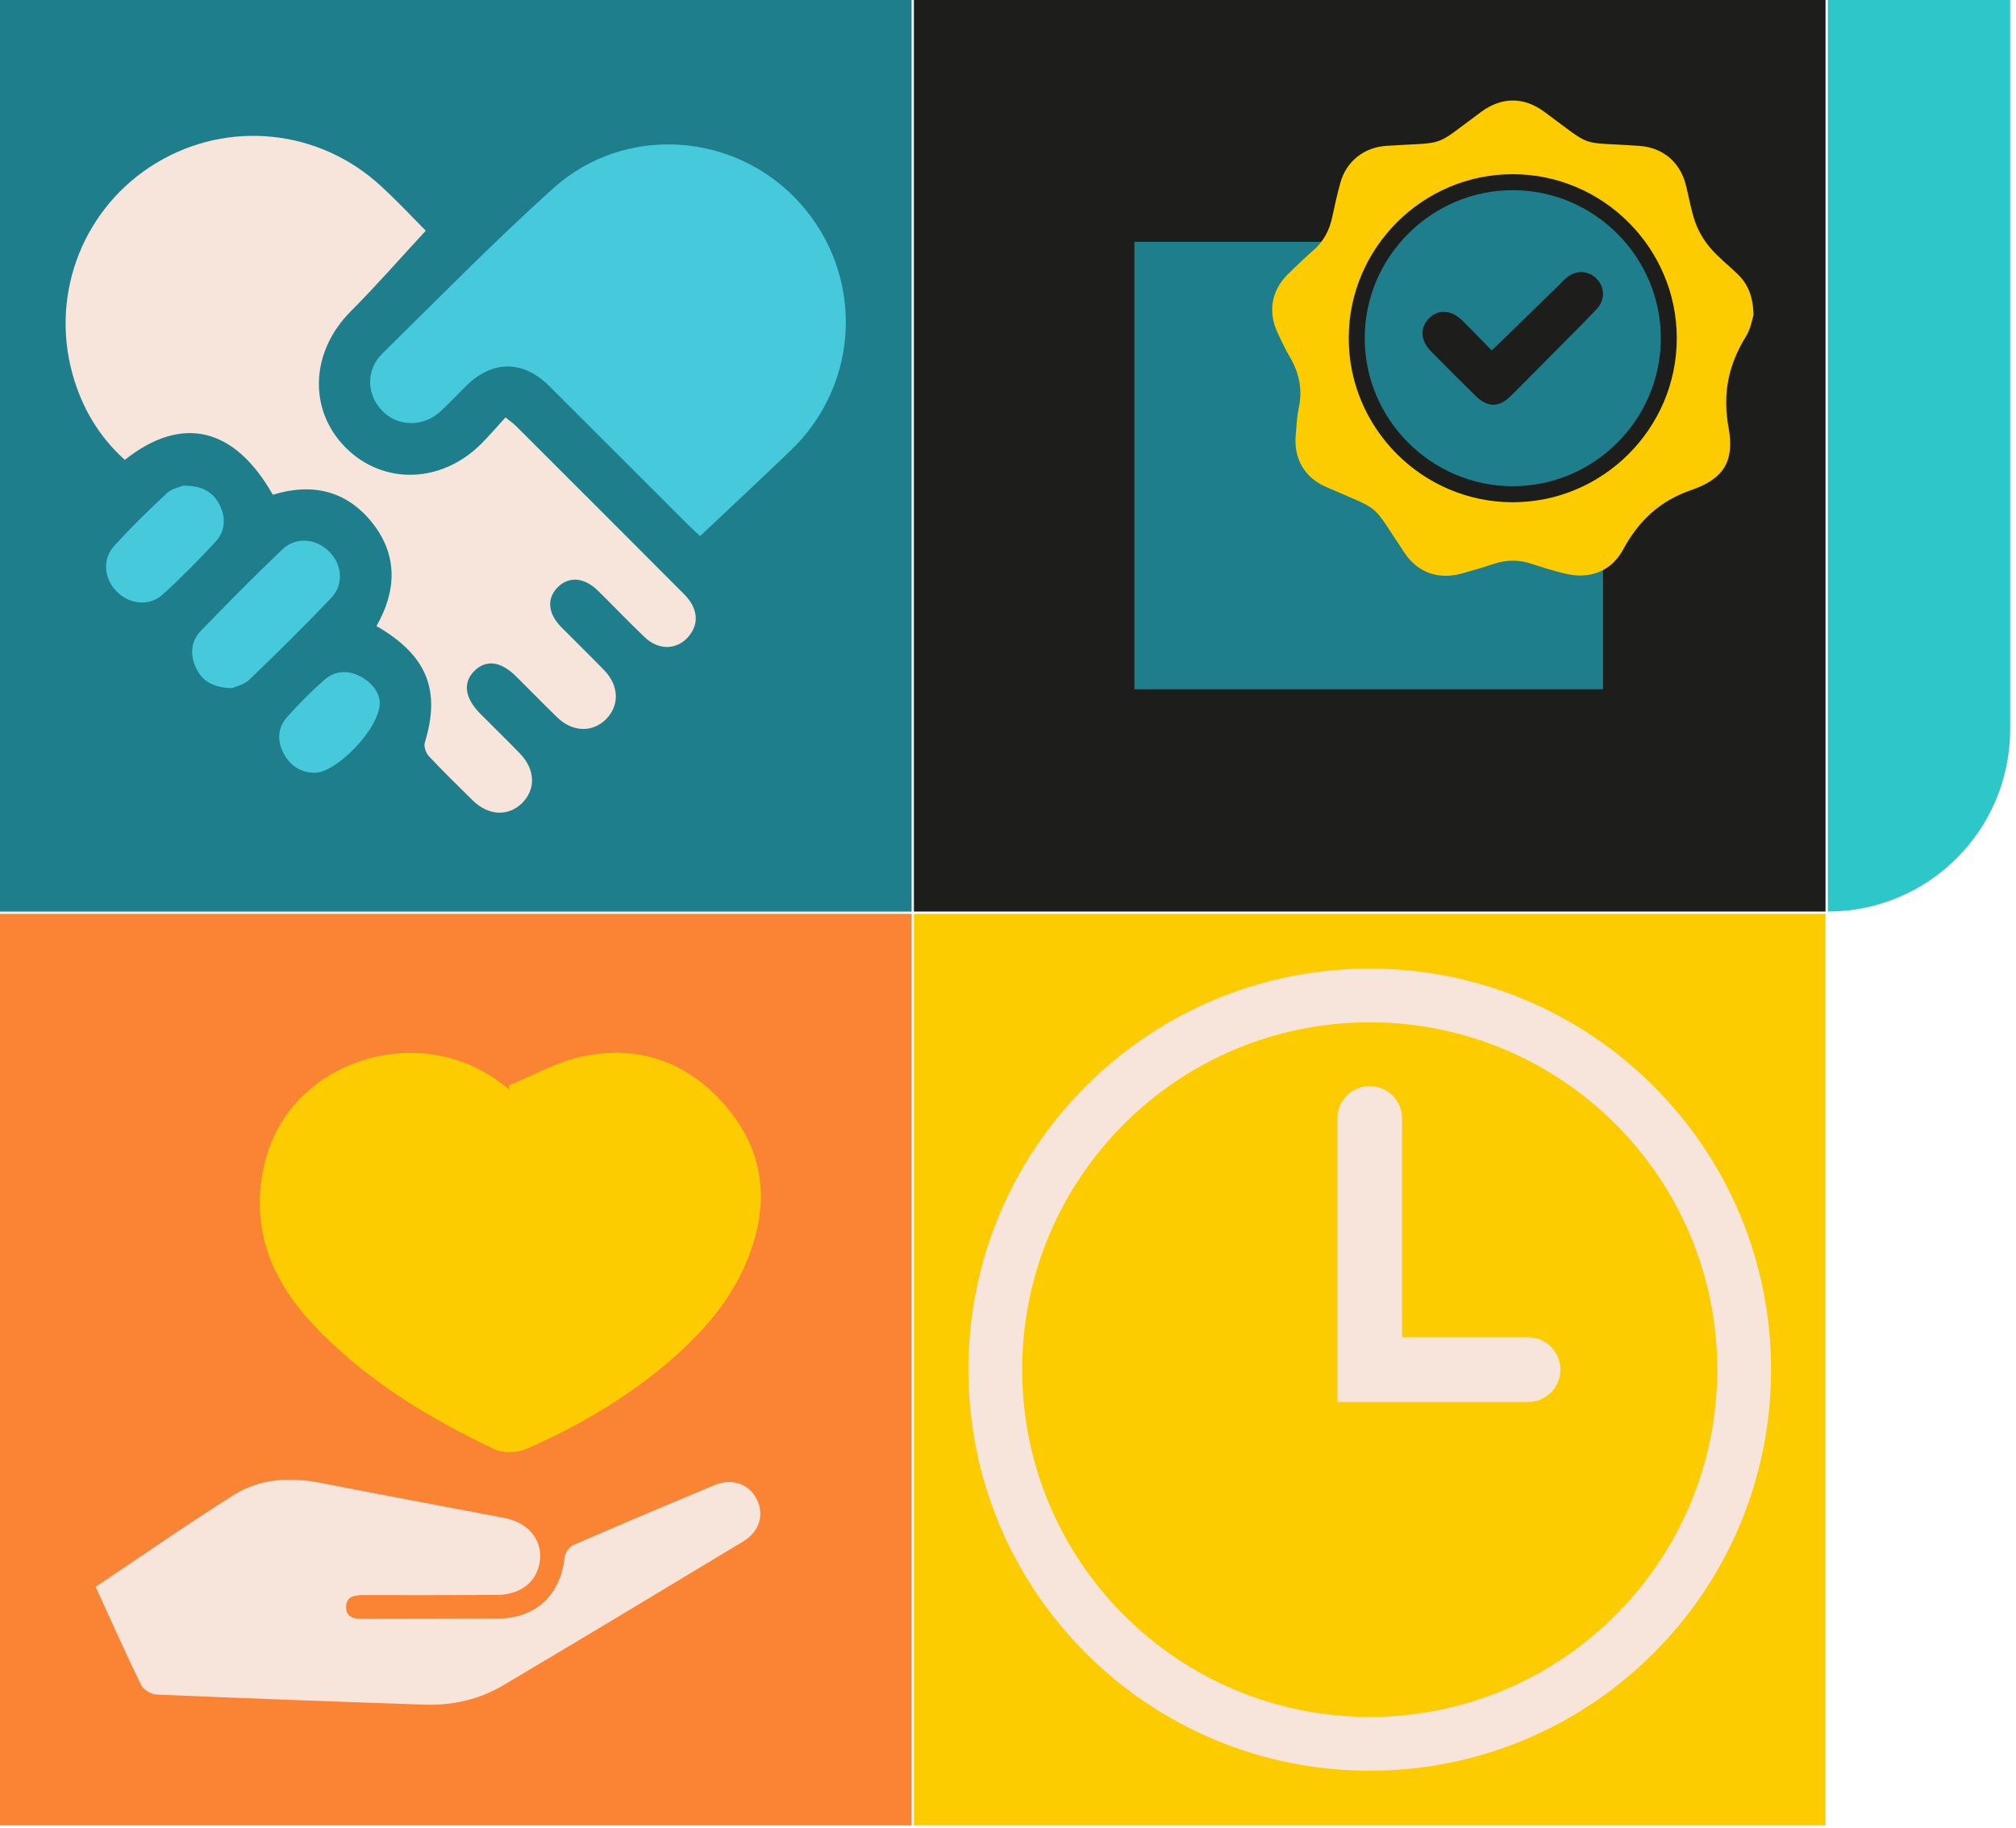 <svg width="225" height="204" viewBox="0 0 225 204" fill="none" xmlns="http://www.w3.org/2000/svg">
<path d="M101.742 0H0V101.747H101.742V0Z" fill="#1E7E8B"/>
<path d="M47.517 25.751C44.676 28.823 41.993 31.895 39.121 34.777C34.67 39.249 34.367 45.711 38.562 49.943C42.742 54.158 49.266 53.989 53.717 49.527C54.635 48.609 55.477 47.614 56.42 46.583C56.948 47.019 57.312 47.27 57.615 47.573C63.867 53.82 70.119 60.061 76.355 66.323C77.899 67.872 78.058 69.601 76.868 71.021C75.581 72.56 73.514 72.626 71.929 71.103C70.17 69.416 68.488 67.657 66.754 65.949C65.231 64.441 63.508 64.293 62.267 65.523C61 66.78 61.128 68.452 62.641 69.996C64.231 71.611 65.862 73.186 67.436 74.811C69.093 76.519 69.16 78.74 67.647 80.263C66.134 81.786 63.903 81.73 62.195 80.073C60.651 78.576 59.149 77.032 57.62 75.514C55.877 73.78 54.22 73.58 52.902 74.929C51.635 76.227 51.886 77.935 53.605 79.663C55.082 81.15 56.584 82.612 58.041 84.115C59.764 85.889 59.82 88.151 58.22 89.684C56.682 91.151 54.497 91.038 52.774 89.351C51.112 87.725 49.456 86.099 47.871 84.407C47.537 84.048 47.276 83.314 47.409 82.884C49.214 77.027 47.655 73.129 42.019 69.877C44.245 65.98 44.435 62.015 41.568 58.379C38.685 54.733 34.824 53.876 30.449 55.22C26.172 47.681 20.32 46.265 13.93 51.327C11.011 48.701 9.103 45.445 8.073 41.68C5.585 32.572 9.421 23.022 17.458 18.181C25.5 13.334 35.7 14.396 42.609 20.853C44.435 22.535 46.132 24.356 47.517 25.751Z" fill="#F7E4DB"/>
<path d="M78.13 59.841C77.581 59.318 77.124 58.902 76.688 58.466C71.555 53.338 66.436 48.204 61.297 43.086C58.374 40.172 54.953 40.183 52.02 43.08C51.05 44.034 50.127 45.039 49.122 45.952C47.214 47.686 44.399 47.63 42.681 45.876C40.901 44.06 40.803 41.301 42.675 39.46C48.978 33.259 55.169 26.936 61.733 21.027C69.744 13.816 82.109 14.714 89.254 22.643C96.47 30.643 96.054 42.773 88.284 50.24C84.981 53.42 81.617 56.548 78.13 59.841Z" fill="#46CADB"/>
<path d="M25.915 76.801C23.751 76.765 22.551 75.991 21.874 74.544C21.202 73.103 21.279 71.59 22.402 70.426C25.387 67.334 28.407 64.282 31.515 61.318C33.018 59.887 35.259 60.102 36.726 61.548C38.193 63 38.403 65.226 36.957 66.749C33.998 69.862 30.936 72.878 27.838 75.852C27.243 76.437 26.279 76.632 25.915 76.801Z" fill="#46CADB"/>
<path d="M20.438 54.209C22.612 54.184 23.807 54.948 24.52 56.374C25.238 57.815 25.136 59.307 24.038 60.487C22.156 62.513 20.212 64.497 18.166 66.349C16.637 67.734 14.401 67.462 12.97 65.964C11.591 64.518 11.411 62.379 12.776 60.892C14.642 58.856 16.622 56.907 18.648 55.03C19.217 54.507 20.13 54.343 20.438 54.209Z" fill="#46CADB"/>
<path d="M42.388 78.453C42.357 81.396 37.485 86.269 35.131 86.253C33.5 86.243 32.331 85.417 31.613 84.012C30.905 82.632 31.013 81.201 32.033 80.048C33.336 78.57 34.741 77.16 36.224 75.863C37.383 74.852 38.819 74.775 40.198 75.488C41.603 76.222 42.378 77.406 42.388 78.453Z" fill="#46CADB"/>
<path d="M101.742 102H0V203.742H101.742V102Z" fill="#FA8433"/>
<path d="M56.75 121.165C59.527 120.047 62.216 118.483 65.106 117.893C71.66 116.554 77.249 118.77 81.412 123.955C85.523 129.068 85.805 134.832 83.342 140.781C81.417 145.427 78.132 149.053 74.344 152.243C69.633 156.212 64.341 159.279 58.721 161.735C57.695 162.181 56.109 162.202 55.108 161.725C47.656 158.171 40.655 153.899 34.942 147.827C29.969 142.54 27.716 136.329 29.717 129.165C32.715 118.442 46.398 114.016 55.575 120.647C56.016 120.965 56.453 121.298 56.889 121.621C56.837 121.467 56.791 121.319 56.75 121.165Z" fill="#FDCC00"/>
<path d="M10.67 177.11C15.87 173.633 20.889 170.135 26.058 166.874C29.019 165.007 32.381 164.838 35.815 165.515C42.625 166.853 49.457 168.115 56.273 169.417C58.89 169.915 60.492 171.792 60.271 174.059C60.035 176.474 58.182 178.007 55.421 178.018C50.509 178.038 45.597 178.043 40.69 178.033C39.69 178.033 38.648 178.084 38.627 179.346C38.607 180.618 39.638 180.695 40.649 180.69C45.618 180.669 50.581 180.684 55.549 180.659C59.799 180.633 62.565 178.033 63.012 173.823C63.063 173.32 63.551 172.643 64.007 172.443C69.207 170.176 74.437 167.971 79.667 165.787C81.699 164.935 83.593 165.592 84.471 167.356C85.318 169.064 84.763 170.951 82.951 172.043C74.031 177.423 65.111 182.802 56.15 188.11C53.491 189.685 50.524 190.367 47.424 190.264C37.447 189.926 27.464 189.562 17.486 189.136C16.876 189.11 16.003 188.597 15.746 188.069C14.012 184.51 12.405 180.884 10.67 177.11Z" fill="#F7E4DB"/>
<path d="M203.742 0H102V101.742H203.742V0Z" fill="#1D1D1C"/>
<path d="M157.399 56.335C157.266 56.279 157.138 56.217 157.005 56.161C154.815 55.71 153.117 54.54 151.804 52.971C149.25 50.838 147.296 48.073 146.552 44.678C145.322 39.047 146.783 32.022 149.886 26.991H126.607V76.926H178.909V57.248C172.57 60.233 162.805 58.617 157.399 56.335Z" fill="#1E7E8B"/>
<path d="M195.705 35.17C195.546 35.647 195.397 36.688 194.884 37.509C192.905 40.683 192.228 43.95 192.92 47.724C193.607 51.473 192.382 53.448 188.751 54.699C185.227 55.909 182.873 58.151 181.16 61.32C180.222 63.063 178.693 64.115 176.673 64.228C175.944 64.269 175.185 64.151 174.473 63.976C173.283 63.684 172.103 63.315 170.939 62.93C169.544 62.468 168.175 62.458 166.774 62.92C165.574 63.32 164.359 63.669 163.138 64.012C160.579 64.73 158.24 63.925 156.774 61.73C152.83 55.843 154.435 57.197 147.922 54.314C145.547 53.263 144.368 51.12 144.614 48.53C144.706 47.53 144.742 46.509 144.952 45.529C145.388 43.483 145.009 41.627 143.957 39.847C143.444 38.986 143.019 38.068 142.593 37.155C141.485 34.791 141.901 32.421 143.752 30.591C144.68 29.673 145.629 28.775 146.609 27.914C147.716 26.934 148.363 25.724 148.67 24.293C148.952 22.985 149.24 21.672 149.599 20.38C150.271 17.98 152.26 16.436 154.743 16.277C161.671 15.826 159.759 16.57 165.308 12.488C167.595 10.805 170.057 10.79 172.339 12.467C178.047 16.652 175.965 15.785 183.012 16.288C185.499 16.462 187.433 18.021 188.099 20.457C188.494 21.893 188.699 23.39 189.197 24.785C189.561 25.806 190.14 26.801 190.843 27.626C191.751 28.698 192.884 29.585 193.905 30.57C195.054 31.668 195.659 33.032 195.705 35.17ZM168.841 56.058C178.899 56.053 187.13 47.827 187.14 37.77C187.151 27.714 178.94 19.472 168.882 19.442C158.784 19.411 150.506 27.683 150.527 37.786C150.548 47.837 158.789 56.063 168.841 56.058Z" fill="#FDCC00"/>
<path d="M168.882 21.226C177.955 21.252 185.371 28.698 185.361 37.765C185.35 46.883 177.842 54.33 168.734 54.268C159.661 54.207 152.271 46.74 152.312 37.668C152.353 28.606 159.815 21.201 168.882 21.226ZM166.492 39.119C165.441 38.047 164.338 36.898 163.205 35.775C161.979 34.56 160.497 34.483 159.461 35.555C158.451 36.601 158.538 38.027 159.718 39.222C161.343 40.868 162.979 42.499 164.621 44.129C166.026 45.519 167.293 45.524 168.688 44.129C170.324 42.499 171.944 40.852 173.57 39.206C175.119 37.642 176.688 36.103 178.196 34.504C179.176 33.462 179.119 32.037 178.17 31.088C177.222 30.139 175.806 30.124 174.75 31.067C174.442 31.339 174.17 31.647 173.878 31.934C171.457 34.288 169.031 36.652 166.492 39.119Z" fill="#1E7E8B"/>
<path d="M203.74 102H102V203.74H203.74V102Z" fill="#FDCC00"/>
<path d="M152.87 108.109C128.13 108.109 108.077 128.151 108.077 152.873C108.077 177.594 128.13 197.637 152.87 197.637C177.61 197.637 197.663 177.594 197.663 152.873C197.663 128.151 177.61 108.109 152.87 108.109ZM152.87 191.631C131.448 191.631 114.083 174.279 114.083 152.868C114.083 131.457 131.448 114.105 152.87 114.105C174.292 114.105 191.657 131.457 191.657 152.868C191.657 174.279 174.292 191.631 152.87 191.631Z" fill="#F7E4DB"/>
<path d="M170.548 156.481H149.26V124.831C149.26 122.837 150.875 121.223 152.87 121.223C154.865 121.223 156.481 122.837 156.481 124.831V149.26H170.543C172.538 149.26 174.153 150.874 174.153 152.868C174.153 154.861 172.543 156.481 170.548 156.481Z" fill="#F7E4DB"/>
<path d="M204 0H224.348V81.393C224.348 92.631 215.238 101.742 204 101.742V101.742V0Z" fill="#2DC7CA"/>
</svg>
